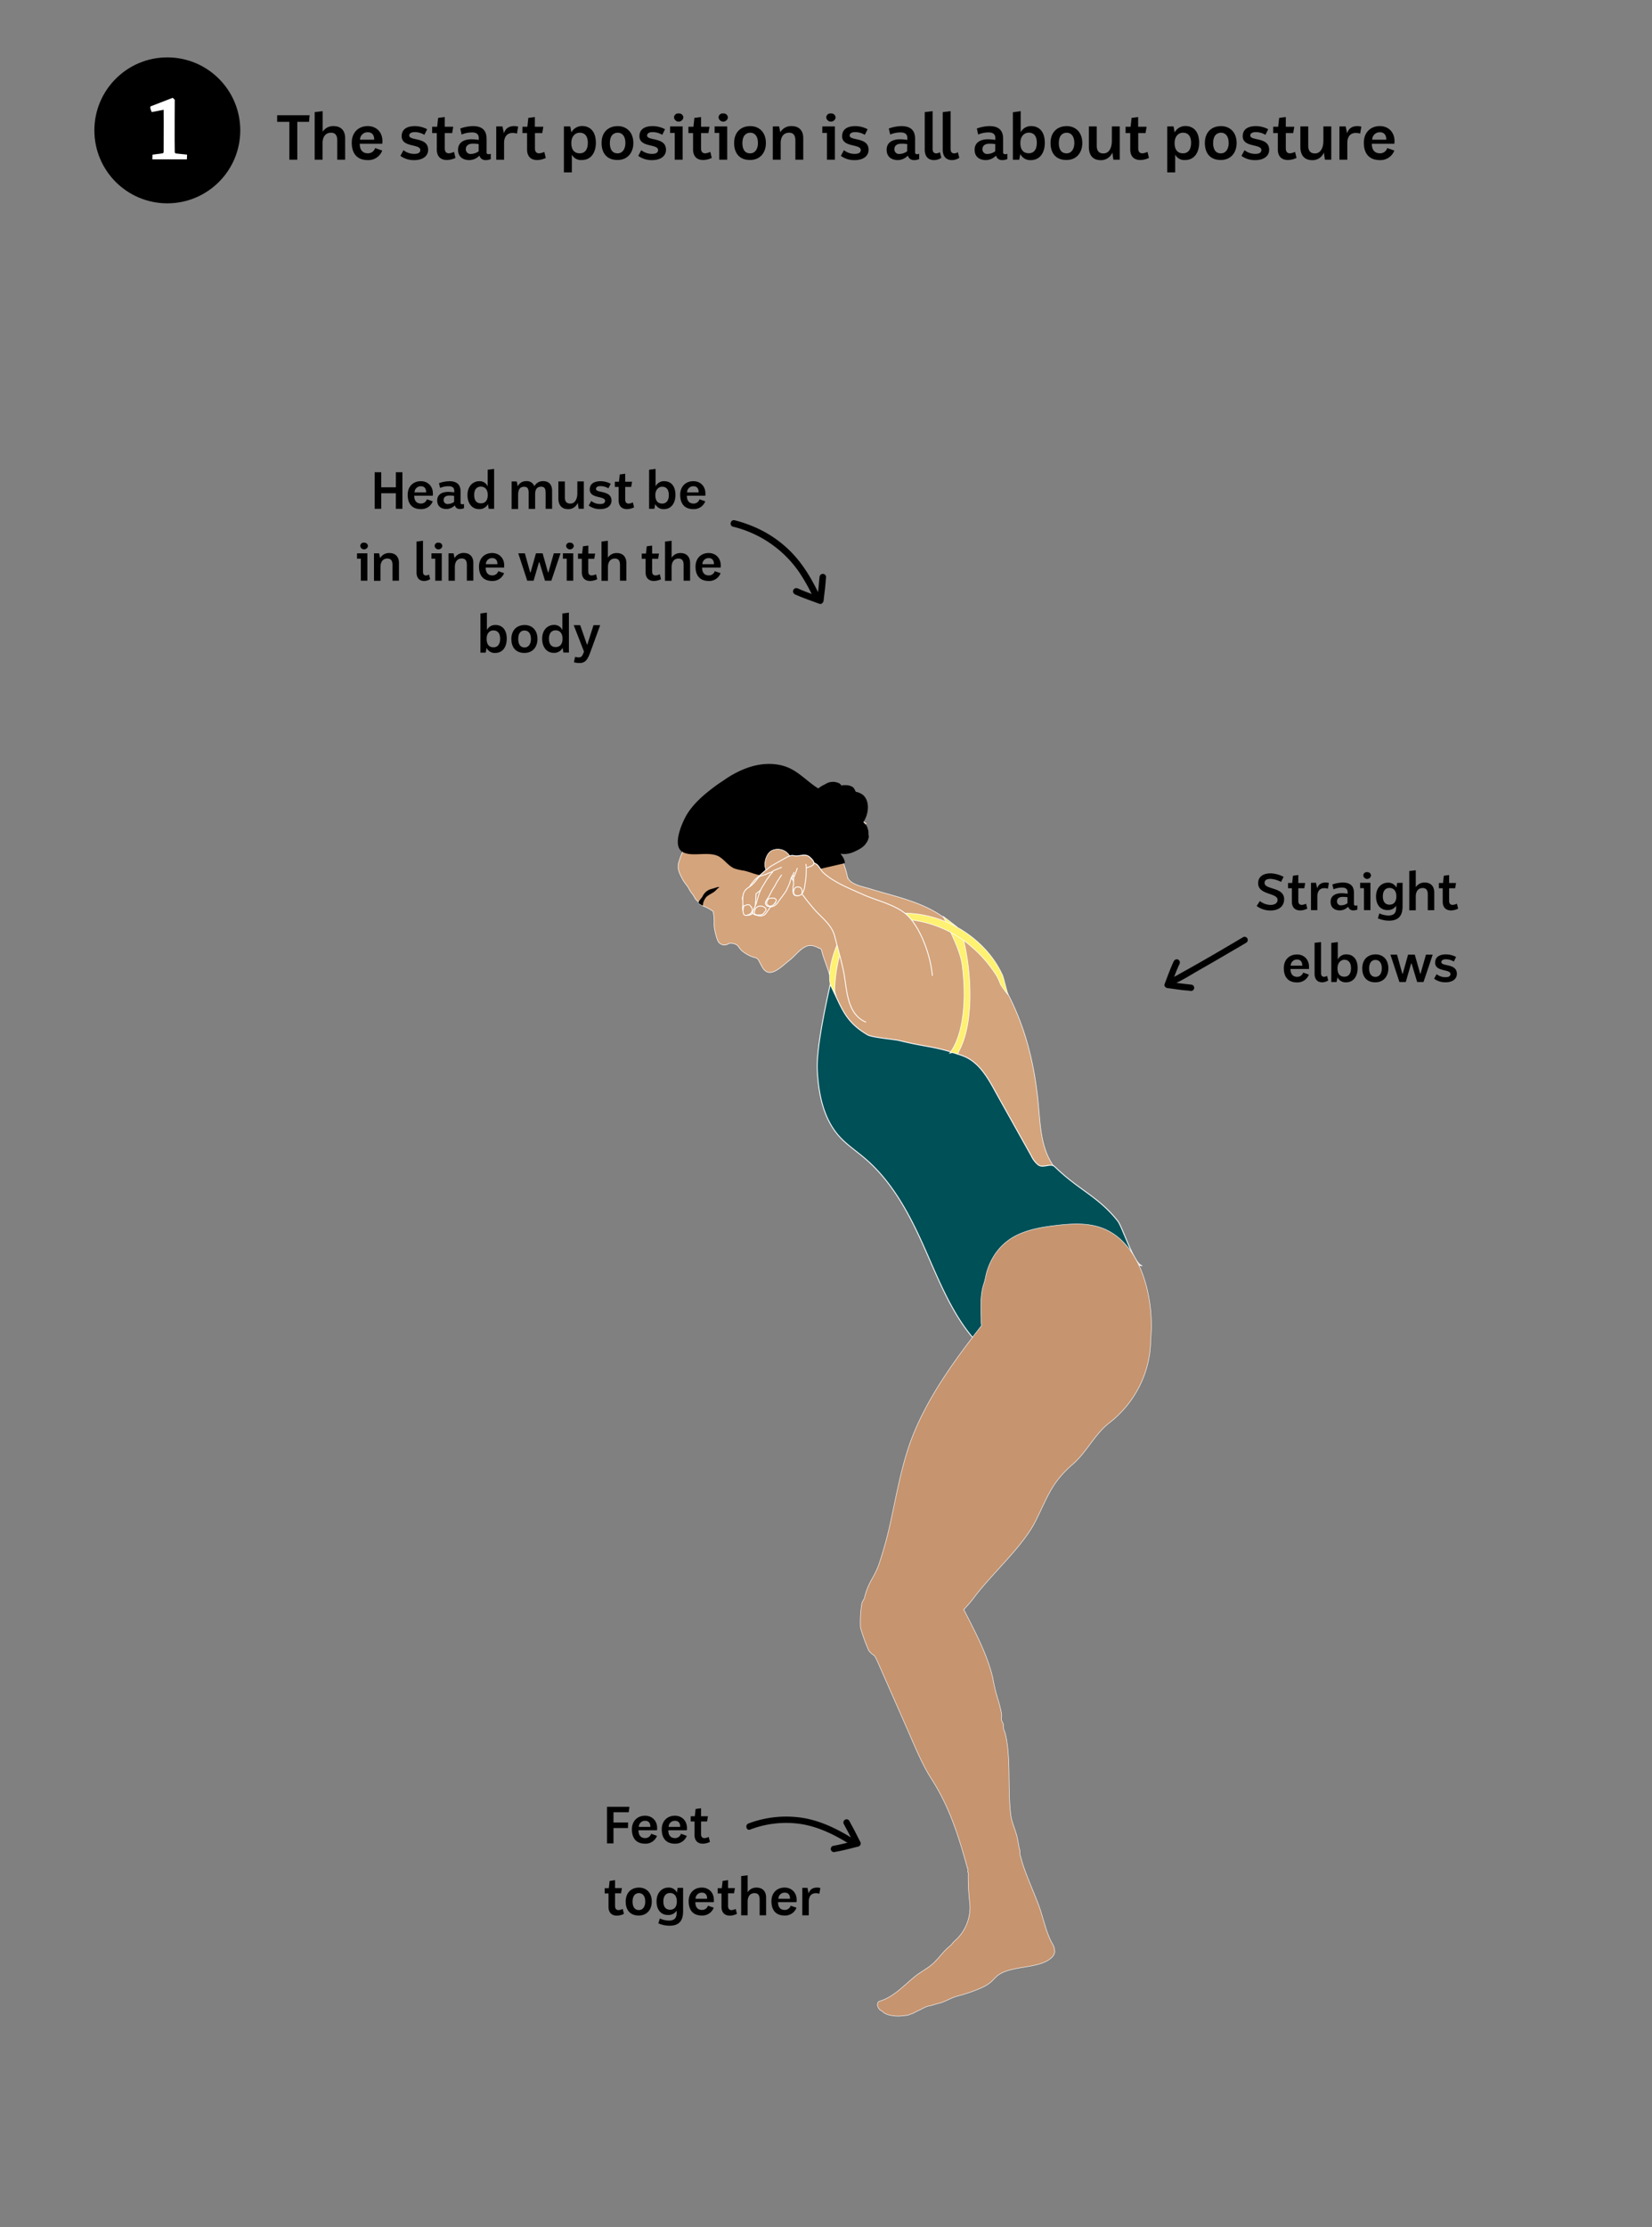 <svg id="Layer_1" data-name="Layer 1" xmlns="http://www.w3.org/2000/svg" viewBox="0 0 780 1051.14"><rect x="0" y="0" width="780" height="1051.14" fill="#808080" stroke="none"/><defs><style>.cls-1{fill:#fff171;stroke-width:0.3px;}.cls-1,.cls-2,.cls-3,.cls-4,.cls-5{stroke:#fff;stroke-miterlimit:10;}.cls-2,.cls-4{fill:#d4a47c;}.cls-2{stroke-width:0.27px;}.cls-3{fill:#005058;}.cls-3,.cls-4{stroke-width:0.42px;}.cls-5{fill:#c6946f;stroke-width:0.23px;}.cls-6{fill:#fff;}</style></defs><path class="cls-1" d="M460.73,449.05a32.46,32.46,0,0,1,1.3,5.63c1.29,10.42,1.38,21.21-.85,30.88a41.41,41.41,0,0,1-2.16,6.82,31.47,31.47,0,0,1-1.53,3.14c-.65,1.16-6,8.88-8.68,13.55a7.77,7.77,0,0,1,1.75,1.91c.12.12.21.25.33.37,2.31-3.61,9.39-12.74,9.18-13.71,4.11-7.37,5.54-17.06,5.75-26.45a115.11,115.11,0,0,0-1.06-17.7A11.39,11.39,0,0,1,460.73,449.05Z"/><path class="cls-2" d="M394.74,481.8c5.5,5.9,19.36,35.36,24.83,41.26,3.33,3.61,20.73-23,24.46-19.79s5.63,7.28,8.77,10.93c2.38,2.79,2.17,4.78,4.39,7.72,1.47,1.94,8.7.12,10.22,2,2,2.54,1.45,8.33,4.82,8,1.34-.13.23,2.93-1,3.55-9.6,5,4.91,4,5.14,4.52,1.42,3.2,2,4.8,4.87,6.79a23.09,23.09,0,0,0,16.38,3.78c-6.25-8.48-6.42-19.6-7.38-29.59-1.83-19-6.12-36.53-15.17-53.4A102.22,102.22,0,0,0,458.52,445a115.57,115.57,0,0,0-12.06-11.31c-6.85-5.3-15.09-8.2-23.31-10.6-4.19-1.23-8.41-2.34-12.57-3.64-1-.33-2.47-.66-3.95-1.1-2.84-.86-5.84-2.12-6.49-4.53a47.89,47.89,0,0,0-2.83-8.69c-.57-1.2-1-1.94-1.56-3.13s-1.93-3.41-1.31-4.68,2.17-.44,3.26-.23c.89.16,1.74-.11,2.65,0a7.09,7.09,0,0,0,1.95.24,6.16,6.16,0,0,0,4-2.21c1-1.47.43-3.39,1.18-4.91a5.72,5.72,0,0,1,1.45-1.6,2.61,2.61,0,0,1-1.27-1.06c-2.12-3.28-1.75-7.21-2.65-10.86a19.29,19.29,0,0,0-3.35.68,29.05,29.05,0,0,1-5.32.93c-1.62.14-3,.72-4.38-.07-1.07-.61-1.67-1.79-2.74-2.39a23.15,23.15,0,0,1-2.25-1.07,32.21,32.21,0,0,1-2.92-2.67c-2.15-2-4.54-3.8-6.79-5.69a24.17,24.17,0,0,0-8.13-4.69,19.56,19.56,0,0,0-9.52-.44,43.9,43.9,0,0,0-7.2,1.82,74.07,74.07,0,0,0-9.76,4.68c-3.53,2-6.76,5.54-9.14,8.78-1.76,2.41-3.81,4.44-5.33,7.07a25.31,25.31,0,0,0-2.68,8.66,27.73,27.73,0,0,1-2.59,7c-.52,1.16-.5,2.47-1,3.7a29.57,29.57,0,0,0-1.55,4.44c-.64,3,.66,5.2,2,7.71.87,1.67,2.22,2.91,3.07,4.61a13.36,13.36,0,0,0,1.53,2.28c.63.82,1,1.73,1.61,2.54.31.39.72.59,1.05,1s.28.83.69,1.17a20.33,20.33,0,0,0,2.86,1.36,26.62,26.62,0,0,1,3.21,1.83,2.26,2.26,0,0,0,.33.22c0,.06,0,.21.06.54a11.86,11.86,0,0,1,.35,2.8c.22,2.4-.19,2.63.33,5.35a26.6,26.6,0,0,0,1.39,5,3.42,3.42,0,0,0,5,1.67,1.82,1.82,0,0,1,1.23-.29,4.68,4.68,0,0,1,3.27,1.16,21.71,21.71,0,0,0,1.89,2.36,18.46,18.46,0,0,0,4.8,2.82c1.42.56,2.36.33,3.11,1.64.54.94,1,1.93,1.55,2.9.94,1.82,2.34,3.22,4.54,2.82,2.94-.54,6.15-3.86,8.44-5.6s4.2-4.36,6.76-6c2.94-1.81,4.66-1,7.57.29a1.65,1.65,0,0,1,.75.51,1.68,1.68,0,0,1,.22.59c.89,3.84,2.62,7.38,3.62,11.19.23.89,2.61,7.34,3.86,12.9Z"/><path d="M337.69,419.06c.34-.13.69-.21,1-.31s.63-.15.82,0,.09,0,0,.13-.2.11-.26.15a1.33,1.33,0,0,0-.26.21c-.33.29-.62.62-.94.92s-.35.37-.55.53c-1.24,1-2.85,1.58-4,2.68a7.1,7.1,0,0,0-1.67,4.08c-.47-.2-2-.83-2-1.39,0-.82,1.58-2.3,1.93-3.06a6.49,6.49,0,0,1,3.26-3.13C335.94,419.51,336.85,419.37,337.69,419.06Z"/><path d="M401.25,373.69c-2.48.23-5.11.92-7.59.85-7.89-.23-13.17-8.06-20.21-11.64-5.79-2.95-12.77-2.89-19-1s-11.78,5.46-17,9.34c-4.82,3.6-9.5,7.57-12.78,12.61-2.21,3.4-7.14,14.24-3.08,17.76s13.18-.32,18.16,2.84c2.52,1.6,4.28,4.35,7.05,5.48a24.88,24.88,0,0,0,4.39,1c2.66.55,5.17,1.79,7.86,2.16s5.86-.41,7.1-2.84a11.23,11.23,0,0,1-3.07-4.88c-.44-1.9.81-2.1,2.59-2.89,2.44-1.09,4.58-1,5.87,1.37s2.13,5.16,4.37,6.61c2.43,1.57,5.61,1,8.43.33l14.52-3.37c.24-3-3.67-5.15-3.26-8.1.31-2.23,2.82-3.29,4.81-4.34a18.41,18.41,0,0,0,8.42-9.22c1.52-3.69,1.44-8.64-1.85-10.91A8.35,8.35,0,0,0,401.25,373.69Z"/><path d="M321.74,402.49l.35-.86-.2-.08A3,3,0,0,0,321.74,402.49Z"/><path class="cls-2" d="M364.57,412.87c-5.18-1-3.81-9.32-.35-11.3a6.55,6.55,0,0,1,8.55,2.27c1.72,2.92.9,6.78,2.43,9.8.81,1.59,2.27,3,2.35,4.75s-2.83,3.2-3.39,1.51"/><path d="M392.25,382.71a7.19,7.19,0,0,0,.16-3.39,11.91,11.91,0,0,1,.44-3.95,6.17,6.17,0,0,1,2.42-3.78,6.73,6.73,0,0,1,3.88-1,6.44,6.44,0,0,1,3.5.9c1,.85,1.58,2.88,2.2,4a6.63,6.63,0,0,1,.31,4.55,6,6,0,0,1-2.32,4.05,19.66,19.66,0,0,1-10.28,2.52c-1.74,0-3.54-1.56-4.62-2.86s-2.48-3.76-2.54-5.5c-.13-3.33,3.52-5.29,6.26-6,1.65-.43,3.34-.7,4.8.42a9.68,9.68,0,0,1,2.6,3.55,17.94,17.94,0,0,1,2,4.59,6.51,6.51,0,0,1,.39,2.6,20,20,0,0,0-.39,2.93,8.26,8.26,0,0,1-.76,3.23,3.24,3.24,0,0,1-1.8,1.78,10.69,10.69,0,0,1-2.85,1c-.63.13-1.28,0-1.92.11-1.09.15-1.12.11-1.76-.95"/><path d="M391.36,382.24c-1.14-.87-1.26-2.16-1.31-3.48a5.85,5.85,0,0,0-.11-1.37,1.88,1.88,0,0,1,.48-1.87c1.16-1.42,3.29-1.91,4.94-2.39a6.21,6.21,0,0,1,2.16-.4c.68,0,1.32.34,2,.37a4.35,4.35,0,0,1,1.14,0c.41.12.73.42,1.16.52a2.28,2.28,0,0,1,1.1.36,9.18,9.18,0,0,1,.93.83,4.9,4.9,0,0,1,1.43,1.74,13.6,13.6,0,0,1,.62,2.27,5.35,5.35,0,0,1,0,1.06c0,.44.17.85.18,1.28a6.22,6.22,0,0,1-1.34,3.23c-1.18,1.89-3.54,3-5.5,3.92a11.53,11.53,0,0,1-4.9,1.11c-1,0-1.86-.18-2.8-.3a9.66,9.66,0,0,1-2.56-.48,8.59,8.59,0,0,1-2.45-1.5,20.45,20.45,0,0,1-2.27-2.09,6.14,6.14,0,0,1-1.16-2.76,7.8,7.8,0,0,0-.13-1.6,5.29,5.29,0,0,1-.41-1.62,6.56,6.56,0,0,1,1.94-5.3,20.85,20.85,0,0,1,3.37-2.71c.8-.46,1.63-.86,2.44-1.31a6,6,0,0,1,2.85-.7,4.33,4.33,0,0,1,1.72.2,5.1,5.1,0,0,1,1.57.59c1.24,1,1.52,2.59,2.51,3.75a5.48,5.48,0,0,1,.61.66c.25.41.45.86.68,1.28a10.2,10.2,0,0,1,1,2.12,6.8,6.8,0,0,1,.28,2.62,3.6,3.6,0,0,1-1.46,2.59,9.9,9.9,0,0,1-3,2.17,12.9,12.9,0,0,1-4.83.9,10,10,0,0,1-4.9-.9,10.78,10.78,0,0,1-2.26-1.3,11,11,0,0,1-1.41-1.88c-.94-1.38-.79-3.23-.79-4.8a3.6,3.6,0,0,1,0-1.35c.13-.22.59-.35.8-.46"/><path d="M395.51,395.92c-1.14-.88-1.27-2.16-1.31-3.48a5.86,5.86,0,0,0-.12-1.37,1.86,1.86,0,0,1,.49-1.87c1.16-1.42,3.29-1.92,4.94-2.4a6.1,6.1,0,0,1,2.15-.39c.68,0,1.33.33,2,.37a4.27,4.27,0,0,1,1.13,0c.42.12.74.41,1.17.52a2.31,2.31,0,0,1,1.1.36,10.41,10.41,0,0,1,.93.83,5.12,5.12,0,0,1,1.43,1.74,14.83,14.83,0,0,1,.62,2.26,7.61,7.61,0,0,1,0,1.07c0,.44.16.85.17,1.28a6.14,6.14,0,0,1-1.34,3.23c-1.17,1.89-3.54,3-5.49,3.92a11.57,11.57,0,0,1-4.9,1.11,26.06,26.06,0,0,1-2.8-.31,10.06,10.06,0,0,1-2.56-.47,8.46,8.46,0,0,1-2.45-1.5,18.11,18.11,0,0,1-2.27-2.1,6.18,6.18,0,0,1-1.17-2.76,8.69,8.69,0,0,0-.12-1.6,5.46,5.46,0,0,1-.42-1.61,6.64,6.64,0,0,1,2-5.31,21.26,21.26,0,0,1,3.36-2.7c.8-.46,1.64-.86,2.45-1.31a6,6,0,0,1,2.85-.7,4.35,4.35,0,0,1,1.72.2,5,5,0,0,1,1.56.59c1.25,1,1.53,2.59,2.51,3.75.21.25.44.36.62.66s.45.86.67,1.28a9.93,9.93,0,0,1,1,2.11,6.68,6.68,0,0,1,.27,2.63,3.59,3.59,0,0,1-1.45,2.59,9.94,9.94,0,0,1-3,2.17,12.85,12.85,0,0,1-4.82.9,9.91,9.91,0,0,1-4.9-.9,10.72,10.72,0,0,1-2.26-1.3,11.39,11.39,0,0,1-1.41-1.88c-.95-1.38-.79-3.23-.8-4.81,0-.3-.14-1.06,0-1.34s.59-.35.8-.46"/><path class="cls-3" d="M392,464.63c-1.07,5.09-6.64,29.06-6.12,40.28s2.84,23,10.33,31.39c3.52,3.94,8,6.89,12,10.31,12.62,10.67,20.77,25.64,27.53,40.71,8.48,18.9,15.93,39.5,32.11,52.42-.25-7.91-2.22-15.73-2.15-23.65.12-12.14,5.74-24.68,16.22-30.8,9-5.25,20.34-5.19,30.27-2.07a71.92,71.92,0,0,1,14.53,6.63c3.62,2.1,8.73,7.1,12.57,7.59-3.8-.48-9.24-18.23-11.57-21.17-9.2-11.58-18.32-14.51-29.65-25.54-2.07-2-5.35.82-7.82-.88a12,12,0,0,1-3.3-4.24l-15.58-27.86c-4.16-7.45-8.4-16.44-17.06-19.5-12.78-4.53-16.49-3.83-29.64-7.1-2.33-.57-12.94-1.47-15-2.68C398.89,482.15,397.54,475.87,392,464.63Z"/><path class="cls-1" d="M453.3,439.72l-1.56-2.29c-2.08-1.63-4.17-3.27-6.32-4.82,3.17,7.2,8,15.85,8.93,23.17,1.23,9.91,1.32,20.17-.8,29.36a39,39,0,0,1-2.06,6.49,27.36,27.36,0,0,1-1.45,3c-.18.33-.78,1.23-1.58,2.45a4.33,4.33,0,0,1,3.65.54,2.36,2.36,0,0,0,.39-1c3.91-7,5.26-16.23,5.46-25.16a112.28,112.28,0,0,0-3.59-30.16C454.35,441.26,453.88,440.57,453.3,439.72Z"/><path class="cls-1" d="M470.67,460.76a40,40,0,0,1,1.8,4,47,47,0,0,0,3.41,4.63c-.79-2.85-1.57-5.95-2.07-7.69a11.18,11.18,0,0,0-.4-1.27c-5.54-12.44-17.22-22.19-30-26.57-10.66-3.66-21.42-3.66-32.9-.81-4.8,1.19-10.51,2.86-12.69,7.17-6.13,12.12-6.75,20.43-5.77,24.43L394.1,469c-.12-5.64,1.3-25.74,10.22-30.15,5.73-2.83,15.21-5.2,21.5-5a53.17,53.17,0,0,1,32.89,13A60.58,60.58,0,0,1,470.67,460.76Z"/><path class="cls-4" d="M408.9,482.47c-9.26-3.86-9-15.87-10.53-23.56-1.15-5.75-2.81-11.24-4.24-16.91s-6.09-8.69-9.66-12.82a95.83,95.83,0,0,1-10.84-15c-1-1.78,3.89,6.22,4.55,4.43.87-2.33-2.62-6.6-1.65-8.89.8-1.92,6.06-4.08,9-1.79l.06,0c1.33,1.05,1.92,2.79,3.19,4a31.5,31.5,0,0,0,5,3.67c4.35,2.65,9.1,4.53,13.73,6.62,6.79,3.07,16.64,5,21.82,10.73,5.48,6,10,17.64,10.9,27.63"/><path class="cls-4" d="M361.21,411c.3-.27.68-.45,1-.7s.63-.63,1-.9a16.22,16.22,0,0,1,1.44-.94l2.14-1.21,4.29-2.41c1.1-.62,2.46-1.28,3.63-1,2.78.67,5.32-1.36,7.69.77,5.64,5.05-2.82,4.05-5.45,7a20.25,20.25,0,0,1-2.38,1.94,27.21,27.21,0,0,0-3.23,3.52,38.39,38.39,0,0,1-10.17,7.84,7.74,7.74,0,0,1-3.92,1.29c-1.23,0,.19-4.62-1-4.82-.62-.1-3.67,3.88-4.29,3.79s-1.24-.35-1.41-.8.12-.93.41-1.38q1.38-2.17,2.84-4.34a25.83,25.83,0,0,1,2.75-3.55Z"/><path class="cls-4" d="M364.84,411.38c-1.24.38-3.07,1.28-4.31,1.66a13.65,13.65,0,0,0-1.71.55,2.36,2.36,0,0,0-.69.55c-.51.55-.89,1.18-1.38,1.75a16.35,16.35,0,0,1-2.08,2.08l-.72.59c-.18.13-.41.22-.6.35a6.87,6.87,0,0,0-1.09.9,4.66,4.66,0,0,0-1.33,2.32c-.08.5-.2,1-.23,1.49s0,.87,0,1.31,0,.71,0,1.07,0,.47,0,.7a2.5,2.5,0,0,1,0,1,3.63,3.63,0,0,0,0,1.64,6.88,6.88,0,0,0,.77,2.2c.17.31.77.38,1.15.44a4.24,4.24,0,0,0,1.18-.07,2.3,2.3,0,0,0,1-.4,8.38,8.38,0,0,0,.9-1,2.65,2.65,0,0,0,.69-1,2.67,2.67,0,0,1,.08-.48c.07-.16.57-7,.45-7.14l5.14-4Z"/><path class="cls-4" d="M369.12,409.26c-.07.2-3.92,1.63-4.06,1.8s-.31.53-.49.78-.59.64-.85,1-.6.86-.91,1.28-.72.92-1,1.4-.61,1-.92,1.5c-.62,1-1.24,2-1.75,3.08-.24.49-.42,1-.61,1.52-.12.32-.27.64-.38,1-.16.53-.26,1.07-.46,1.6s-.35,1.24-.53,1.87-.47,1.16-.68,1.73c-.29.79-.65,1.55-1,2.32a1.3,1.3,0,0,0,0,.85,2.53,2.53,0,0,0,.18.37,1.2,1.2,0,0,0,.53.31,11.61,11.61,0,0,0,2.32.6,2.77,2.77,0,0,0,1.11,0,3.11,3.11,0,0,0,2-1.1c.16-.3.42-.57.6-.86a10.22,10.22,0,0,1,.77-1.09c.11-.14.16-.29.29-.43s.24-.36.38-.54l.28-.38"/><path class="cls-4" d="M375,411.58c-.29.9-.95,1.69-1.32,2.58s-.61,2-1,3.06a20,20,0,0,1-1.08,2.3c.12.24-.7,1.37-.85,1.62-.28.49-.69.9-1,1.37l-.55.78c-.11.14-.24.27-.35.41s-.27.44-.44.65c-.32.4-.61.78-.89,1.2a3,3,0,0,1-.56.8c-.21.17-.31.37-.5.54a7.07,7.07,0,0,1-.88.64,3.5,3.5,0,0,1-1.58.5,2.78,2.78,0,0,1-.71-.12,8.81,8.81,0,0,1-.92-.17,1.3,1.3,0,0,1-.74-.73,1.51,1.51,0,0,1-.16-1.22,5.61,5.61,0,0,1,.69-1.27c.53-.77,1-1.58,1.42-2.39s.84-1.68,1.33-2.5c.23-.39.49-.76.74-1.14s.53-1,.8-1.49.61-1.12,1-1.65c.24-.35.49-.69.7-1.05s.41-.65.64-1c0-.06.07-.1.12-.15A.3.3,0,0,0,369,413a.27.27,0,0,1,0-.15"/><path class="cls-4" d="M376.53,409.7a4.9,4.9,0,0,0-.5,1.35,9.18,9.18,0,0,1-.47,1.19,6.09,6.09,0,0,1-.37.88,5.1,5.1,0,0,0-.5,2c0,.32,0,.63,0,.94a5.49,5.49,0,0,0,0,.81,5.17,5.17,0,0,1,0,.68,3.75,3.75,0,0,1-.15.55,6.17,6.17,0,0,0-.07.74,6.1,6.1,0,0,1,0,.74c-.05.32.07.62,0,.94a1.77,1.77,0,0,0,.1,1.09c.14.26.25.7.54.87a3.79,3.79,0,0,0,.75.21,1.82,1.82,0,0,0,.95,0,2.92,2.92,0,0,0,1-.29l.23-.1a1.28,1.28,0,0,0,.28-.29c.13-.13.26-.24.38-.37a3.41,3.41,0,0,0,.66-1.06c.07-.21.15-.4.21-.61s.19-.44.23-.66c.2-1.33.42-2.67.6-4,.13-1,.59-6.65,0-7.55"/><path class="cls-4" d="M351.62,427.42c.43-.1.8-.31,1.24-.39a2.1,2.1,0,0,1,.75,0,1,1,0,0,1,.65.5c.2.34.54.64.72,1a3.37,3.37,0,0,1,.2.49,2.26,2.26,0,0,1,0,.58,2.18,2.18,0,0,1-.15.54,1.55,1.55,0,0,1-.25.58,3.08,3.08,0,0,1-.51.58,2.64,2.64,0,0,1-.67.34c-.21.09-.42.22-.64.29s-.45.07-.65.11a1.39,1.39,0,0,1-.87-.23.67.67,0,0,1-.35-.51,3.67,3.67,0,0,1-.26-1.16,4.68,4.68,0,0,1,.05-1.06c.06-.26.13-.52.17-.77l.09-.66a.2.2,0,0,1,.1-.14.31.31,0,0,1,.13,0Z"/><path class="cls-4" d="M357,428.47a2.67,2.67,0,0,1,.92-.6,3.2,3.2,0,0,1,3.51.81,1.17,1.17,0,0,1,.24.47c.11.56-.6,1.23-.92,1.71a2.86,2.86,0,0,1-.45.48,1.71,1.71,0,0,1-.93.43,9.08,9.08,0,0,1-1,.07,2.77,2.77,0,0,1-1.93-.38c-.41-.38-.28-.85-.19-1.3A3.16,3.16,0,0,1,357,428.47Z"/><path class="cls-4" d="M361.93,426.09c.12-.33.25-.67.38-1a2.2,2.2,0,0,1,.17-.39,1.35,1.35,0,0,1,.26-.28,1.78,1.78,0,0,1,.88-.43l.48-.09c.12,0,.23,0,.34,0a1.68,1.68,0,0,1,.39,0l.3,0a2,2,0,0,1,.95.33,1.5,1.5,0,0,1,.35.31.56.56,0,0,1,.05.48,2.07,2.07,0,0,1-.16.5c0,.08-.07.15-.1.23a2.31,2.31,0,0,1-.19.28l-.22.3c-.08.11-.19.21-.26.32a2.56,2.56,0,0,1-.52.52,2.25,2.25,0,0,1-.5.29,4.62,4.62,0,0,1-.79.21,1.21,1.21,0,0,1-.54,0,1.43,1.43,0,0,1-.42-.29,2.72,2.72,0,0,1-.48-.39l-.17-.21c0-.05-.06-.13-.12-.18Z"/><path class="cls-4" d="M374.94,421.88a2,2,0,0,1-.23-.5c0-.12,0-.23,0-.34s.06-.42.08-.64a3.38,3.38,0,0,1,.22-.75,1.83,1.83,0,0,1,.43-.62,2,2,0,0,1,1.22-.41,2.4,2.4,0,0,1,.6.07,1.58,1.58,0,0,1,.59.19,2.49,2.49,0,0,1,.24.17c.05.06.06.12.11.18a2.43,2.43,0,0,1,.31.54,2,2,0,0,1,.19.8,3.44,3.44,0,0,1-.06,1,1.81,1.81,0,0,1-.14.45.83.83,0,0,1-.42.38,3.91,3.91,0,0,1-1.33.36,2.3,2.3,0,0,1-1.38-.31,2.61,2.61,0,0,0-.27-.19.47.47,0,0,1-.12-.19.71.71,0,0,0-.13-.22.76.76,0,0,1-.11-.14"/><path class="cls-5" d="M520.83,579.81c-7-2.76-14.73-2.31-22.16-1.43-6.29.74-12.66,1.79-18.37,4.53-7.71,3.7-12.72,10.57-14.75,18.82a33.3,33.3,0,0,1-1.1,4.4c-1.64,4.91-1.33,10.84-1.2,16.08l0,1.3c0,.71.08,1.46.14,2.24-11.87,15.21-23.42,31-31.13,48.77-5.65,13-8.12,26.78-11.06,40.47a194.42,194.42,0,0,1-6.11,23.06c-2.2,6.32-4.61,8-6.51,14.5-.18.64-.34,1.26-.46,1.85q-.64,1.05-1.17,2.13a54.86,54.86,0,0,0-.69,11.72,93,93,0,0,0,3.9,10.77,9.62,9.62,0,0,0,2.76,2.49,26.77,26.77,0,0,1,1.69,3.39Q421.71,801,428.75,817c3.37,7.68,6.6,15.72,11.14,22.8,8.57,13.35,12.83,27.22,16.93,42.1.52-.14-.15,2,.36,1.91a102.58,102.58,0,0,0,.57,13.41,21,21,0,0,1-7.32,19.19c-.28.25-1.46,1.78-1.76,2-3.15,2.32-5.42,6-8.44,8.64-2.6,2.23-5.6,3.7-8.25,5.84-5.21,4.22-9.94,9.57-16.43,11.59a1.7,1.7,0,0,0-1,.61,2.54,2.54,0,0,0,.1,2.41,3.61,3.61,0,0,0,1.17,1.4c.24.17.54.27.78.44s.29.34.46.47a8.7,8.7,0,0,0,3.87,1.48,15.55,15.55,0,0,0,5.69.09,18.2,18.2,0,0,0,2.07-.23c.46-.14.82-.38,1.29-.5,1.47-.37,2.76-1.34,4.16-1.9.67-.27,1.27-.66,1.94-1a13.27,13.27,0,0,1,1.86-.78c.56-.15,1.14-.22,1.7-.37,1.1-.28,2.14-.69,3.26-.94,3.12-.67,5.9-2.62,9-3.47a73.13,73.13,0,0,0,11.3-3.87,18.88,18.88,0,0,0,4.68-2.82c1.07-.94,2-2.09,3.09-3,5.69-4.41,16.29-3.39,22.88-6.7,1.92-1,4-2.44,4.15-4.66a7.91,7.91,0,0,0-1.36-4.14c-2.85-5.36-3.95-11.45-6-17.15-2.33-6.57-7.28-17-8.76-23.75-.45,0-.09-3.21-.52-3.22-.36-1.77-.62-3.58-1.1-5.78-.58-2.66-2.47-6.9-2.89-9.72-1.77-12.05.21-28.07-2.87-39.7a19.15,19.15,0,0,1-.74-2c-.09-.63.15-1,0-1.72-.24-1-1-1.73-.95-2.8a9.22,9.22,0,0,0,.08-2.29,66.34,66.34,0,0,0-2.12-8.12,82,82,0,0,1-2-8.68c-2.52-11-8.21-21.52-13.27-31.52-.15-.29-.31-.55-.46-.83a73.31,73.31,0,0,0,4.84-5.65c8-10.86,23.08-24.08,29.1-36.18s7.59-18.14,17.64-26.87c6.53-5.68,10.31-14.19,17.17-19.44a50.53,50.53,0,0,0,18.35-28.85,48.3,48.3,0,0,0,1.15-10.7q.13-1.19.21-2.37C544.58,612.36,538.81,586.93,520.83,579.81Z"/><path d="M180,222.9V230h6.9V222.9H190v17.26h-3.11v-7.34H180v7.34H176.9V222.9Z"/><path d="M204.32,236.61a5.76,5.76,0,0,1-5.57,3.7c-4.34,0-6.26-2.71-6.26-6.76s2.71-6.53,6.43-6.43c3,.07,5.75,2.34,5.45,6.46l-.05.39h-8.73c0,2.2.94,3.7,3.18,3.7a2.87,2.87,0,0,0,2.79-2Zm-3.13-4.21c.05-2-1-2.94-2.54-2.89a2.88,2.88,0,0,0-2.91,2.89Z"/><path d="M207.26,228.06a15.36,15.36,0,0,1,4.88-.94c3.9,0,5.33,1.92,5.33,4.93v5.23a.65.65,0,0,0,.61.74,2.48,2.48,0,0,0,1-.15v2a5.09,5.09,0,0,1-2,.39,2.33,2.33,0,0,1-2.34-1.75,5.67,5.67,0,0,1-3.9,1.75c-2.52,0-4.39-1.28-4.41-4s2-4.09,5.25-4.09a22,22,0,0,1,2.79.24v-.76c0-1.41-.89-2.17-2.67-2.15a10.39,10.39,0,0,0-4,.79Zm7.15,6a13,13,0,0,0-2.51-.15c-1.48.07-2.42.76-2.45,2.07a1.82,1.82,0,0,0,2.1,1.9,5.06,5.06,0,0,0,2.86-1Z"/><path d="M233.3,221.32v18.84h-2.56l-.35-2.22a4.5,4.5,0,0,1-4.12,2.37c-3.47.05-5.54-2.83-5.54-6.63,0-4.64,3-6.56,5.52-6.56a4.09,4.09,0,0,1,4,2.44v-7.84Zm-9.42,12.33c0,2.2.87,3.92,3.16,3.92s3.25-1.72,3.25-3.89c0-2.94-1.57-4-3.28-4S223.88,230.82,223.88,233.65Z"/><path d="M244,227.24l.45,2.3a4.33,4.33,0,0,1,4-2.45,3.77,3.77,0,0,1,3.85,2.4,4.55,4.55,0,0,1,4.17-2.4c3,0,4.21,2,4.21,4.64v8.43h-3.06v-7.44c0-2-.46-3-2.14-3-2.22,0-2.81,1.68-2.81,3.58v6.9h-3.06v-7.44c0-2-.47-3-2.14-3-2.37,0-2.84,1.9-2.84,4v6.51h-3.06V227.24Z"/><path d="M266.7,227.24v7.45c0,2,.79,3,2.59,3,2.34,0,3.3-2.41,3.3-4.86v-5.62h3.06v12.92h-2.44l-.44-2.81a4.72,4.72,0,0,1-4.47,3c-3.15,0-4.66-1.95-4.66-5.2v-7.87Z"/><path d="M279.16,236.46a6.68,6.68,0,0,0,4.19,1.43c1.48,0,2.34-.44,2.34-1.5,0-2.51-7.47-.84-7.23-5.57.1-2.32,1.8-3.7,5.23-3.7a10.49,10.49,0,0,1,4.66,1.21l-1.08,2.17a7.25,7.25,0,0,0-3.7-1.06c-1.21,0-2.22.39-2.17,1.4.15,2,7.32.47,7.32,5.45,0,2.66-2.39,4.05-5.45,4a8.78,8.78,0,0,1-5.3-1.68Z"/><path d="M295.19,223.59v3.78h3.25l-.42,2.46h-2.83v5.92c0,1.41.64,1.95,1.67,1.95a5.72,5.72,0,0,0,1.95-.57l.57,2.34a7.94,7.94,0,0,1-3.28.84c-3,0-4-2-4-4.14v-6.34h-1.8v-2.46h1.95l.37-3.43Z"/><path d="M309.54,221.32v8.22a4.42,4.42,0,0,1,4.32-2.42c2.44.07,5.05,1.73,5.05,6.48,0,3.9-2,6.71-5.45,6.71a4.28,4.28,0,0,1-4.07-2.37l-.42,2.22h-2.49V221.72Zm-.12,12.36c0,2.22.81,4,3.25,4,2,0,3.11-1.5,3.11-4,0-3-1.5-3.95-3.13-3.95S309.42,231.09,309.42,233.68Z"/><path d="M333,236.61a5.78,5.78,0,0,1-5.58,3.7c-4.34,0-6.26-2.71-6.26-6.76s2.71-6.53,6.43-6.43c3,.07,5.75,2.34,5.45,6.46l0,.39h-8.73c0,2.2.93,3.7,3.18,3.7a2.87,2.87,0,0,0,2.78-2Zm-3.14-4.21c.05-2-1-2.94-2.54-2.89a2.89,2.89,0,0,0-2.91,2.89Z"/><path d="M173.46,261.16v12.92h-3.09V263.7h-1.8v-2.54Zm-1.56-5a1.65,1.65,0,0,1,1.83,1.55,1.83,1.83,0,0,1-3.63,0A1.59,1.59,0,0,1,171.9,256.13Z"/><path d="M179,261.16l.47,2.29a4.78,4.78,0,0,1,4.41-2.42c3,0,4.49,2,4.49,4.61v8.44h-3.06v-7.45c0-2-.74-3-2.41-3-2.35,0-3.26,1.9-3.26,4v6.51h-3.06V261.16Z"/><path d="M199.72,255.24v14.62c0,1.38.62,1.75,1.53,1.75a2.42,2.42,0,0,0,1.29-.47l.56,2.2a5.32,5.32,0,0,1-2.78.88c-2.57,0-3.65-1.72-3.65-4.06V255.61Z"/><path d="M208.58,261.16v12.92H205.5V263.7h-1.8v-2.54Zm-1.56-5a1.65,1.65,0,0,1,1.83,1.55,1.83,1.83,0,0,1-3.63,0A1.59,1.59,0,0,1,207,256.13Z"/><path d="M214.15,261.16l.47,2.29A4.78,4.78,0,0,1,219,261c3,0,4.49,2,4.49,4.61v8.44h-3.06v-7.45c0-2-.74-3-2.41-3-2.34,0-3.26,1.9-3.26,4v6.51h-3V261.16Z"/><path d="M238,270.53a5.77,5.77,0,0,1-5.58,3.69c-4.34,0-6.26-2.71-6.26-6.75s2.71-6.54,6.44-6.44c3,.08,5.74,2.35,5.44,6.46l0,.4h-8.73c0,2.19.93,3.7,3.18,3.7a2.87,2.87,0,0,0,2.78-2Zm-3.14-4.22c0-2-1-2.93-2.54-2.89a2.89,2.89,0,0,0-2.91,2.89Z"/><path d="M247.82,261.16l2.51,9h.2l2.52-9h3.15l2.54,9h.18l2.56-9h3.18l-4.34,12.92h-3l-2.64-8.73h-.2l-2.54,8.73h-3l-4.24-12.92Z"/><path d="M270.66,261.16v12.92h-3.08V263.7h-1.8v-2.54Zm-1.56-5a1.65,1.65,0,0,1,1.83,1.55,1.83,1.83,0,0,1-3.63,0A1.59,1.59,0,0,1,269.1,256.13Z"/><path d="M277.79,257.51v3.77H281l-.42,2.46h-2.83v5.92c0,1.41.64,1.95,1.67,1.95a5.5,5.5,0,0,0,2-.57l.57,2.35a8.15,8.15,0,0,1-3.28.83c-3,0-4-2-4-4.14v-6.34h-1.8v-2.46h1.95l.37-3.43Z"/><path d="M287,255.24v8a4.84,4.84,0,0,1,4.25-2.2c3,0,4.48,2,4.48,4.61v8.44h-3v-7.45c0-2-.74-3-2.42-3-2.34,0-3.26,1.9-3.26,4v6.51h-3.05V255.61Z"/><path d="M307.9,257.51v3.77h3.25l-.41,2.46H307.9v5.92c0,1.41.64,1.95,1.68,1.95a5.36,5.36,0,0,0,1.94-.57l.57,2.35a8.15,8.15,0,0,1-3.28.83c-3,0-4-2-4-4.14v-6.34H303v-2.46H305l.37-3.43Z"/><path d="M317.1,255.24v8a4.83,4.83,0,0,1,4.24-2.2c3,0,4.49,2,4.49,4.61v8.44h-3.06v-7.45c0-2-.74-3-2.42-3-2.34,0-3.25,1.9-3.25,4v6.51H314V255.61Z"/><path d="M340.23,270.53a5.75,5.75,0,0,1-5.57,3.69c-4.34,0-6.26-2.71-6.26-6.75s2.71-6.54,6.43-6.44c3,.08,5.75,2.35,5.45,6.46l0,.4H331.5c0,2.19.94,3.7,3.18,3.7a2.87,2.87,0,0,0,2.79-2Zm-3.13-4.22c0-2-1-2.93-2.54-2.89a2.88,2.88,0,0,0-2.91,2.89Z"/><path d="M229.89,289.15v8.21A4.39,4.39,0,0,1,234.2,295c2.44.07,5.06,1.72,5.06,6.48,0,3.9-1.95,6.71-5.45,6.71a4.27,4.27,0,0,1-4.07-2.37l-.42,2.22h-2.49V289.55Zm-.13,12.36c0,2.21.82,4,3.26,4,2,0,3.11-1.5,3.11-4,0-3-1.51-3.95-3.13-3.95C231.22,297.51,229.76,298.92,229.76,301.51Z"/><path d="M247.77,295c3.23,0,6,2.19,6,6.6,0,3.63-2.14,6.59-6.16,6.59-4.37,0-6.17-3-6.17-6.59C241.48,297.14,244.27,295,247.77,295Zm-3.08,6.6c0,2.05.69,4,3,4,2.09,0,3-1.95,3-4,0-2.86-1.41-4-3-4C246.07,297.54,244.69,298.65,244.69,301.55Z"/><path d="M268.61,289.15V308H266l-.34-2.22a4.53,4.53,0,0,1-4.12,2.37c-3.48.05-5.55-2.84-5.55-6.63,0-4.64,3-6.56,5.53-6.56a4.11,4.11,0,0,1,4,2.44v-7.84Zm-9.42,12.33c0,2.2.86,3.92,3.16,3.92s3.25-1.72,3.25-3.89c0-2.94-1.58-4-3.28-4S259.19,298.65,259.19,301.48Z"/><path d="M273.94,295.07l3.18,9.12h.2l2.91-9.12h3.15l-4.78,13.12c-1.58,4.31-3.06,5.4-7.62,4.44l.54-2.59c2.91.71,3.31,0,4.22-2.49l-4.86-12.48Z"/><path d="M604.85,416.25a12.61,12.61,0,0,0-4.91-1.43c-1.72,0-2.86.52-2.86,1.92,0,3.31,9.23,1.8,9.23,7.65,0,3.55-2.74,5.35-6.34,5.35a10.66,10.66,0,0,1-6.63-2.12l1.52-2.32a8.5,8.5,0,0,0,5,1.82c2.1,0,3.35-.91,3.35-2.39,0-3.43-9.17-2.19-9.17-7.84,0-3.16,2.44-4.68,5.89-4.68a13.68,13.68,0,0,1,6.12,1.67Z"/><path d="M613,413v3.77h3.25l-.42,2.47H613v5.92c0,1.4.64,1.94,1.67,1.94a5.76,5.76,0,0,0,2-.56l.57,2.34a8.1,8.1,0,0,1-3.28.84c-3,0-4-2-4-4.15v-6.33h-1.8v-2.47h1.95l.37-3.43Z"/><path d="M621.35,416.67l.57,2.66c.59-2,2.1-2.83,4.19-2.78a4.78,4.78,0,0,1,1.33.22l-.46,2.68a5.33,5.33,0,0,0-1.85-.24c-2.27.07-3.14,1.82-3.14,3.89v6.49h-3V416.67Z"/><path d="M629.07,417.48a15.46,15.46,0,0,1,4.89-.93c3.89,0,5.32,1.92,5.32,4.93v5.22a.65.65,0,0,0,.62.74,2.5,2.5,0,0,0,1-.14v2a5.05,5.05,0,0,1-2,.4,2.34,2.34,0,0,1-2.34-1.75,5.65,5.65,0,0,1-3.9,1.75c-2.51,0-4.38-1.29-4.41-4s2-4.1,5.25-4.1a19.85,19.85,0,0,1,2.79.25v-.76c0-1.41-.89-2.17-2.66-2.15a10.41,10.41,0,0,0-4,.79Zm7.15,6a14,14,0,0,0-2.51-.14c-1.48.07-2.42.76-2.44,2.07a1.8,1.8,0,0,0,2.09,1.89,5,5,0,0,0,2.86-1Z"/><path d="M647.05,416.67v12.92H644V419.21h-1.8v-2.54Zm-1.55-5a1.64,1.64,0,0,1,1.82,1.55,1.82,1.82,0,0,1-3.62,0A1.59,1.59,0,0,1,645.5,411.64Z"/><path d="M662.24,416.67v11c0,4.29-1.67,6.88-6.41,6.88a13.48,13.48,0,0,1-5.27-1.11l.71-2.32a11,11,0,0,0,4.22,1c2.78,0,3.7-1.38,3.7-3.5v-1.13a4.47,4.47,0,0,1-4,2.05c-3.48.07-5.48-2.57-5.48-6.37,0-4.63,3-6.55,5.53-6.55a4.27,4.27,0,0,1,4.09,2.34l.32-2.22Zm-9.32,6.41c0,2.19.87,3.92,3.16,3.92s3.21-1.73,3.21-3.9c0-2.93-1.56-4-3.24-4S652.92,420.24,652.92,423.08Z"/><path d="M668.46,410.75v8a4.82,4.82,0,0,1,4.24-2.19c3,0,4.49,1.94,4.49,4.61v8.43h-3.06v-7.45c0-2-.74-3-2.41-3-2.35,0-3.26,1.9-3.26,4v6.51H665.4V411.12Z"/><path d="M684.22,413v3.77h3.26l-.42,2.47h-2.84v5.92c0,1.4.64,1.94,1.68,1.94a5.76,5.76,0,0,0,2-.56l.56,2.34a8.1,8.1,0,0,1-3.28.84c-3,0-4-2-4-4.15v-6.33h-1.8v-2.47h1.95l.37-3.43Z"/><path d="M618,460a5.77,5.77,0,0,1-5.58,3.7c-4.34,0-6.26-2.71-6.26-6.76s2.71-6.53,6.44-6.43c3,.07,5.74,2.34,5.45,6.46l0,.39h-8.73c0,2.2.94,3.7,3.18,3.7a2.89,2.89,0,0,0,2.79-2Zm-3.13-4.21c0-2-1-2.94-2.54-2.89a2.87,2.87,0,0,0-2.91,2.89Z"/><path d="M623.75,444.66v14.63c0,1.38.61,1.75,1.52,1.75a2.46,2.46,0,0,0,1.29-.47l.56,2.19a5.31,5.31,0,0,1-2.78.89c-2.57,0-3.65-1.73-3.65-4.07V445Z"/><path d="M631.64,444.66v8.22a4.39,4.39,0,0,1,4.31-2.42c2.44.07,5.06,1.72,5.06,6.48,0,3.9-2,6.71-5.45,6.71a4.27,4.27,0,0,1-4.07-2.37l-.42,2.22h-2.49V445.06ZM631.51,457c0,2.22.82,4,3.26,4,2,0,3.11-1.5,3.11-4,0-3-1.51-4-3.14-4S631.51,454.43,631.51,457Z"/><path d="M649.52,450.46c3.23,0,6,2.19,6,6.61,0,3.62-2.15,6.58-6.17,6.58-4.36,0-6.16-3-6.16-6.58C643.23,452.65,646,450.46,649.52,450.46Zm-3.08,6.61c0,2,.69,4,3,4,2.1,0,3-1.95,3-4,0-2.86-1.41-4-3-4S646.44,454.16,646.44,457.07Z"/><path d="M659.61,450.58l2.51,9h.2l2.51-9H668l2.54,9h.17l2.57-9h3.18l-4.34,12.92h-3l-2.64-8.73h-.2l-2.54,8.73h-3l-4.24-12.92Z"/><path d="M678.3,459.8a6.73,6.73,0,0,0,4.2,1.43c1.47,0,2.34-.44,2.34-1.5,0-2.51-7.47-.84-7.23-5.57.1-2.32,1.8-3.7,5.23-3.7a10.49,10.49,0,0,1,4.66,1.21l-1.08,2.17a7.3,7.3,0,0,0-3.7-1.06c-1.21,0-2.22.39-2.17,1.4.15,2.05,7.32.47,7.32,5.45,0,2.66-2.39,4.05-5.45,4a8.78,8.78,0,0,1-5.3-1.68Z"/><path d="M297.2,852.8l-.34,2.56h-7.2v4.84h6.9l-.05,2.63h-6.85v7.23H286.6V852.8Z"/><path d="M310.2,866.51a5.76,5.76,0,0,1-5.57,3.7c-4.34,0-6.27-2.72-6.27-6.76s2.72-6.53,6.44-6.44c3,.08,5.75,2.35,5.45,6.47l-.05.39h-8.73c0,2.19.94,3.7,3.18,3.7a2.88,2.88,0,0,0,2.79-2.05Zm-3.13-4.22c.05-2-1-2.93-2.54-2.88a2.87,2.87,0,0,0-2.91,2.88Z"/><path d="M324.28,866.51a5.76,5.76,0,0,1-5.57,3.7c-4.34,0-6.26-2.72-6.26-6.76s2.71-6.53,6.43-6.44c3,.08,5.75,2.35,5.45,6.47l-.05.39h-8.73c0,2.19.94,3.7,3.19,3.7a2.87,2.87,0,0,0,2.78-2.05Zm-3.13-4.22c.05-2-1-2.93-2.54-2.88a2.87,2.87,0,0,0-2.91,2.88Z"/><path d="M331,853.49v3.77h3.26l-.42,2.47H331v5.92c0,1.4.65,1.94,1.68,1.94a5.76,5.76,0,0,0,1.95-.56l.57,2.34a8.16,8.16,0,0,1-3.28.84c-3,0-4-2-4-4.15v-6.33h-1.8v-2.47h1.94l.37-3.43Z"/><path d="M290.4,887.4v3.77h3.25l-.42,2.47H290.4v5.92c0,1.4.64,2,1.67,2a5.72,5.72,0,0,0,1.95-.57l.57,2.34a7.94,7.94,0,0,1-3.28.84c-3,0-4-2-4-4.14v-6.34h-1.8v-2.47h1.95l.37-3.42Z"/><path d="M301.74,890.93c3.23,0,6,2.19,6,6.61,0,3.62-2.14,6.58-6.16,6.58-4.37,0-6.17-3-6.17-6.58C295.45,893.12,298.24,890.93,301.74,890.93Zm-3.08,6.61c0,2,.69,4,3,4,2.09,0,3-1.95,3-4,0-2.86-1.41-4-3-4S298.66,894.63,298.66,897.54Z"/><path d="M322.53,891.05v11c0,4.3-1.67,6.88-6.41,6.88a13.36,13.36,0,0,1-5.28-1.11l.72-2.31a11.13,11.13,0,0,0,4.22,1c2.78,0,3.69-1.38,3.69-3.5V901.8a4.45,4.45,0,0,1-4,2.05c-3.47.07-5.47-2.57-5.47-6.36,0-4.64,3-6.56,5.52-6.56a4.28,4.28,0,0,1,4.1,2.34l.32-2.22Zm-9.32,6.41c0,2.2.86,3.92,3.16,3.92s3.2-1.72,3.2-3.89c0-2.94-1.55-4-3.23-4S313.21,894.63,313.21,897.46Z"/><path d="M337,900.42a5.78,5.78,0,0,1-5.58,3.7c-4.34,0-6.26-2.71-6.26-6.76s2.71-6.53,6.43-6.43c3,.07,5.75,2.34,5.45,6.46l0,.39h-8.73c0,2.2.93,3.7,3.18,3.7a2.87,2.87,0,0,0,2.78-2Zm-3.14-4.22c.05-2-1-2.93-2.54-2.88a2.88,2.88,0,0,0-2.91,2.88Z"/><path d="M343.75,887.4v3.77H347l-.42,2.47h-2.83v5.92c0,1.4.64,2,1.67,2a5.72,5.72,0,0,0,1.95-.57l.57,2.34a7.94,7.94,0,0,1-3.28.84c-3,0-4-2-4-4.14v-6.34h-1.8v-2.47h1.95l.37-3.42Z"/><path d="M353,885.13v8a4.81,4.81,0,0,1,4.24-2.19c3,0,4.48,2,4.48,4.61V904h-3.05v-7.44c0-2-.74-3-2.42-3-2.34,0-3.25,1.9-3.25,4V904h-3.06V885.5Z"/><path d="M376.08,900.42a5.77,5.77,0,0,1-5.58,3.7c-4.33,0-6.26-2.71-6.26-6.76s2.71-6.53,6.44-6.43c3,.07,5.74,2.34,5.45,6.46l-.05.39h-8.73c0,2.2.94,3.7,3.18,3.7a2.89,2.89,0,0,0,2.79-2ZM373,896.2c.05-2-1-2.93-2.54-2.88a2.87,2.87,0,0,0-2.91,2.88Z"/><path d="M381.24,891.05l.56,2.66c.59-2,2.1-2.83,4.19-2.78a4.94,4.94,0,0,1,1.34.22l-.47,2.69a5.27,5.27,0,0,0-1.85-.25c-2.27.08-3.13,1.83-3.13,3.9V904h-3.06V891.05Z"/><path d="M354.2,863.54A47.45,47.45,0,0,1,378.66,861c8.43,1.45,16,5.32,23.21,9.86,1.64,1,3.14-1.55,1.52-2.59-7.5-4.75-15.55-8.81-24.38-10.24a50.45,50.45,0,0,0-25.61,2.64c-1.79.66-1,3.56.8,2.89Z"/><path d="M394.2,874.11c3.74-.64,7.41-1.65,11.09-2.57a1.52,1.52,0,0,0,.9-2.21c-.91-1.69-1.74-3.42-2.63-5.13s-1.7-3.12-2.52-4.71a1.5,1.5,0,1,0-2.59,1.51c.82,1.59,1.7,3.14,2.52,4.72s1.72,3.44,2.63,5.13l.9-2.2c-3.69.92-7.35,1.92-11.1,2.57a1.5,1.5,0,1,0,.8,2.89Z"/><path d="M586.88,442.37c-9.62,5.72-19.3,11.39-29.1,16.81a59.28,59.28,0,0,1-5.47,2.87,1.51,1.51,0,0,0-.54,2.05,1.54,1.54,0,0,0,2.05.54c4.3-1.83,8.37-4.47,12.41-6.78q8.44-4.83,16.83-9.76c1.78-1,3.56-2.08,5.34-3.14a1.5,1.5,0,0,0-1.52-2.59Z"/><path d="M554.26,453.55c-1.67,3.57-3,7.27-4.38,10.94-.38,1,.58,1.8,1.45,1.9,1.87.22,3.73.52,5.59.76.94.12,1.87.23,2.81.31l.54.05.32,0h.06l1.3.18a1.54,1.54,0,0,0,1.84-1.05,1.5,1.5,0,0,0-1-1.84c-1.87-.26-3.75-.43-5.62-.67s-3.86-.57-5.8-.79l1.44,1.9c1.3-3.43,2.52-6.9,4.08-10.22a1.54,1.54,0,0,0-.54-2.05,1.51,1.51,0,0,0-2,.53Z"/><path d="M346.07,248.59a53.16,53.16,0,0,1,31.42,21.71,91.22,91.22,0,0,1,6.76,12.2c.85,1.8,3.53.23,2.68-1.57-3.31-7-7.24-13.84-12.59-19.53a54,54,0,0,0-16.28-11.83,62.37,62.37,0,0,0-11.17-4c-1.93-.49-2.76,2.5-.82,3Z"/><path d="M375.13,280.45c3.84,1.72,7.81,3.09,11.75,4.53,1,.38,1.88-.58,2-1.5.19-2.05.44-3.76.67-5.83.19-1.75.3-3.5.49-5.24a1.55,1.55,0,0,0-1.55-1.55,1.59,1.59,0,0,0-1.55,1.55c-.2,1.74-.31,3.49-.5,5.24-.21,1.94-.49,3.88-.67,5.83l2-1.49c-3.69-1.35-7.43-2.61-11-4.22a1.6,1.6,0,0,0-2.12.56,1.56,1.56,0,0,0,.56,2.12Z"/><circle cx="79" cy="61.53" r="34.44"/><path class="cls-6" d="M82.51,47.08s-.12,20.87,0,24.37c0,.77.19,1,.73,1l5.08.54-.08,2.23H71.92L72,73l4.46-.58c.58,0,.81-.23.81-1,.08-10,0-19.6,0-19.6l-5.62,1.08c-.19-.31-1.12-2.46-.46-2.73l10.35-4Z"/><path d="M146.19,54.39l-.27,3.12h-5.55V75.39h-3.75V57.51h-5.76V54.39Z"/><path d="M152.34,52.47v9.72a5.86,5.86,0,0,1,5.16-2.67c3.69,0,5.46,2.37,5.46,5.61V75.39h-3.72V66.33c0-2.4-.9-3.69-2.94-3.69-2.85,0-4,2.31-4,4.83v7.92h-3.72V52.92Z"/><path d="M180.48,71.07a7,7,0,0,1-6.78,4.5c-5.28,0-7.62-3.3-7.62-8.22s3.3-7.95,7.83-7.83c3.69.09,7,2.85,6.63,7.86l-.06.48H169.86c0,2.67,1.14,4.5,3.87,4.5a3.5,3.5,0,0,0,3.39-2.49Zm-3.81-5.13c.06-2.43-1.26-3.57-3.09-3.51A3.5,3.5,0,0,0,170,65.94Z"/><path d="M190.5,70.89a8.15,8.15,0,0,0,5.1,1.74c1.8,0,2.85-.54,2.85-1.83,0-3.06-9.09-1-8.79-6.78.12-2.82,2.19-4.5,6.36-4.5A12.78,12.78,0,0,1,201.69,61l-1.32,2.64a8.9,8.9,0,0,0-4.5-1.29c-1.47,0-2.7.48-2.64,1.71.18,2.49,8.91.57,8.91,6.63,0,3.24-2.91,4.92-6.63,4.89a10.76,10.76,0,0,1-6.45-2Z"/><path d="M210,55.23v4.59h4l-.51,3H210V70c0,1.71.78,2.37,2,2.37a6.83,6.83,0,0,0,2.37-.69l.69,2.85a9.82,9.82,0,0,1-4,1c-3.69,0-4.83-2.46-4.83-5V62.82h-2.19v-3h2.37l.45-4.17Z"/><path d="M217.32,60.66a18.74,18.74,0,0,1,5.94-1.14c4.74,0,6.48,2.34,6.48,6v6.36a.79.79,0,0,0,.75.9,3,3,0,0,0,1.23-.18v2.49a6.08,6.08,0,0,1-2.49.48,2.84,2.84,0,0,1-2.85-2.13,6.87,6.87,0,0,1-4.74,2.13c-3.06,0-5.34-1.56-5.37-4.83s2.46-5,6.39-5a24.49,24.49,0,0,1,3.39.3v-.93c0-1.71-1.08-2.64-3.24-2.61a12.68,12.68,0,0,0-4.86,1ZM226,68a16.62,16.62,0,0,0-3.06-.18c-1.8.09-2.94.93-3,2.52a2.21,2.21,0,0,0,2.55,2.31A6.17,6.17,0,0,0,226,71.4Z"/><path d="M237.24,59.67l.69,3.24c.72-2.4,2.55-3.45,5.1-3.39a6.19,6.19,0,0,1,1.62.27l-.57,3.27a6.48,6.48,0,0,0-2.25-.3C239.07,62.85,238,65,238,67.5v7.89H234.3V59.67Z"/><path d="M252.54,55.23v4.59h4l-.51,3h-3.45V70c0,1.71.78,2.37,2,2.37A6.83,6.83,0,0,0,257,71.7l.69,2.85a9.82,9.82,0,0,1-4,1c-3.69,0-4.83-2.46-4.83-5V62.82h-2.19v-3H249l.45-4.17Z"/><path d="M269.25,59.67l.54,2.82a5.71,5.71,0,0,1,5.37-3c3,.09,6.18,2.1,6.18,7.89,0,4.74-2.37,8.16-6.66,8.16A4.88,4.88,0,0,1,270,73v8.37h-3.75V59.67Zm.51,7.83c0,2.7,1,4.86,4,4.86,2.43,0,3.78-1.83,3.78-4.92,0-3.66-1.83-4.8-3.81-4.8C271.56,62.64,269.76,64.35,269.76,67.5Z"/><path d="M291.69,59.52c3.93,0,7.35,2.67,7.35,8,0,4.41-2.61,8-7.5,8-5.31,0-7.5-3.6-7.5-8C284,62.19,287.43,59.52,291.69,59.52Zm-3.75,8c0,2.49.84,4.86,3.66,4.86,2.55,0,3.69-2.37,3.69-4.86,0-3.48-1.71-4.89-3.6-4.89C289.62,62.67,287.94,64,287.94,67.56Z"/><path d="M302.76,70.89a8.15,8.15,0,0,0,5.1,1.74c1.8,0,2.85-.54,2.85-1.83,0-3.06-9.09-1-8.79-6.78.12-2.82,2.19-4.5,6.36-4.5A12.78,12.78,0,0,1,314,61l-1.32,2.64a8.9,8.9,0,0,0-4.5-1.29c-1.47,0-2.7.48-2.64,1.71.18,2.49,8.91.57,8.91,6.63,0,3.24-2.91,4.92-6.63,4.89a10.76,10.76,0,0,1-6.45-2Z"/><path d="M322.32,59.67V75.39h-3.75V62.76h-2.19V59.67Zm-1.89-6.12a2,2,0,0,1,2.22,1.89,2.22,2.22,0,0,1-4.41,0A1.93,1.93,0,0,1,320.43,53.55Z"/><path d="M331,55.23v4.59h4l-.51,3H331V70c0,1.71.78,2.37,2,2.37a6.83,6.83,0,0,0,2.37-.69l.69,2.85a9.82,9.82,0,0,1-4,1c-3.69,0-4.83-2.46-4.83-5V62.82h-2.19v-3h2.37l.45-4.17Z"/><path d="M343.35,59.67V75.39H339.6V62.76h-2.19V59.67Zm-1.89-6.12a2,2,0,0,1,2.22,1.89,2.22,2.22,0,0,1-4.41,0A1.93,1.93,0,0,1,341.46,53.55Z"/><path d="M354.27,59.52c3.93,0,7.35,2.67,7.35,8,0,4.41-2.61,8-7.5,8-5.31,0-7.5-3.6-7.5-8C346.62,62.19,350,59.52,354.27,59.52Zm-3.75,8c0,2.49.84,4.86,3.66,4.86,2.55,0,3.69-2.37,3.69-4.86,0-3.48-1.71-4.89-3.6-4.89C352.2,62.67,350.52,64,350.52,67.56Z"/><path d="M367.86,59.67l.57,2.79a5.8,5.8,0,0,1,5.37-2.94c3.69,0,5.46,2.37,5.46,5.61V75.39h-3.72V66.33c0-2.4-.9-3.69-2.94-3.69-2.85,0-4,2.31-4,4.83v7.92h-3.72V59.67Z"/><path d="M394.2,59.67V75.39h-3.75V62.76h-2.19V59.67Zm-1.89-6.12a2,2,0,0,1,2.22,1.89,2.22,2.22,0,0,1-4.41,0A1.93,1.93,0,0,1,392.31,53.55Z"/><path d="M398.46,70.89a8.15,8.15,0,0,0,5.1,1.74c1.8,0,2.85-.54,2.85-1.83,0-3.06-9.09-1-8.79-6.78.12-2.82,2.19-4.5,6.36-4.5A12.78,12.78,0,0,1,409.65,61l-1.32,2.64a8.9,8.9,0,0,0-4.5-1.29c-1.47,0-2.7.48-2.64,1.71.18,2.49,8.91.57,8.91,6.63,0,3.24-2.91,4.92-6.63,4.89a10.76,10.76,0,0,1-6.45-2Z"/><path d="M419.64,60.66a18.74,18.74,0,0,1,5.94-1.14c4.74,0,6.48,2.34,6.48,6v6.36a.79.79,0,0,0,.75.9A3,3,0,0,0,434,72.6v2.49a6.1,6.1,0,0,1-2.5.48,2.84,2.84,0,0,1-2.84-2.13A6.87,6.87,0,0,1,424,75.57c-3.06,0-5.34-1.56-5.37-4.83s2.46-5,6.39-5a24.49,24.49,0,0,1,3.39.3v-.93c0-1.71-1.08-2.64-3.24-2.61a12.68,12.68,0,0,0-4.86,1Zm8.7,7.35a16.62,16.62,0,0,0-3.06-.18c-1.8.09-2.94.93-3,2.52a2.21,2.21,0,0,0,2.55,2.31,6.17,6.17,0,0,0,3.48-1.26Z"/><path d="M440.34,52.47V70.26c0,1.68.75,2.13,1.86,2.13a2.93,2.93,0,0,0,1.56-.57l.69,2.67a6.47,6.47,0,0,1-3.39,1.08c-3.12,0-4.44-2.1-4.44-4.95V52.92Z"/><path d="M448.83,52.47V70.26c0,1.68.75,2.13,1.86,2.13a2.93,2.93,0,0,0,1.56-.57l.69,2.67a6.47,6.47,0,0,1-3.39,1.08c-3.12,0-4.44-2.1-4.44-4.95V52.92Z"/><path d="M461.22,60.66a18.74,18.74,0,0,1,5.94-1.14c4.74,0,6.47,2.34,6.47,6v6.36a.8.8,0,0,0,.75.9,3,3,0,0,0,1.24-.18v2.49a6.1,6.1,0,0,1-2.5.48,2.83,2.83,0,0,1-2.84-2.13,6.89,6.89,0,0,1-4.74,2.13c-3.06,0-5.34-1.56-5.37-4.83s2.46-5,6.39-5a24.49,24.49,0,0,1,3.39.3v-.93c0-1.71-1.08-2.64-3.24-2.61a12.68,12.68,0,0,0-4.86,1Zm8.7,7.35a16.62,16.62,0,0,0-3.06-.18c-1.8.09-2.94.93-3,2.52a2.21,2.21,0,0,0,2.55,2.31,6.17,6.17,0,0,0,3.48-1.26Z"/><path d="M481.92,52.47v10a5.37,5.37,0,0,1,5.25-2.94c3,.09,6.14,2.1,6.14,7.89,0,4.74-2.36,8.16-6.62,8.16a5.2,5.2,0,0,1-4.95-2.88l-.51,2.7h-3V53Zm-.15,15c0,2.7,1,4.86,4,4.86,2.46,0,3.77-1.83,3.77-4.92,0-3.66-1.82-4.8-3.8-4.8C483.54,62.64,481.77,64.35,481.77,67.5Z"/><path d="M503.67,59.52c3.92,0,7.34,2.67,7.34,8,0,4.41-2.61,8-7.5,8-5.3,0-7.49-3.6-7.49-8C496,62.19,499.41,59.52,503.67,59.52Zm-3.75,8c0,2.49.83,4.86,3.66,4.86,2.54,0,3.68-2.37,3.68-4.86,0-3.48-1.71-4.89-3.59-4.89C501.59,62.67,499.92,64,499.92,67.56Z"/><path d="M517.82,59.67v9.06c0,2.4,1,3.69,3.15,3.69,2.85,0,4-2.94,4-5.91V59.67h3.72V75.39h-3L525.21,72a5.75,5.75,0,0,1-5.44,3.6c-3.84,0-5.66-2.37-5.66-6.33V59.67Z"/><path d="M537.38,55.23v4.59h4l-.51,3h-3.45V70c0,1.71.78,2.37,2,2.37a6.83,6.83,0,0,0,2.37-.69l.69,2.85a9.82,9.82,0,0,1-4,1c-3.69,0-4.83-2.46-4.83-5V62.82h-2.19v-3h2.37l.45-4.17Z"/><path d="M554.09,59.67l.54,2.82a5.71,5.71,0,0,1,5.37-3c3,.09,6.18,2.1,6.18,7.89,0,4.74-2.37,8.16-6.66,8.16A4.88,4.88,0,0,1,554.87,73v8.37h-3.75V59.67Zm.51,7.83c0,2.7,1,4.86,4,4.86,2.43,0,3.78-1.83,3.78-4.92,0-3.66-1.83-4.8-3.81-4.8C556.4,62.64,554.6,64.35,554.6,67.5Z"/><path d="M576.53,59.52c3.93,0,7.35,2.67,7.35,8,0,4.41-2.61,8-7.5,8-5.31,0-7.5-3.6-7.5-8C568.88,62.19,572.27,59.52,576.53,59.52Zm-3.75,8c0,2.49.84,4.86,3.66,4.86,2.55,0,3.69-2.37,3.69-4.86,0-3.48-1.71-4.89-3.6-4.89C574.46,62.67,572.78,64,572.78,67.56Z"/><path d="M587.6,70.89a8.15,8.15,0,0,0,5.1,1.74c1.8,0,2.85-.54,2.85-1.83,0-3.06-9.09-1-8.79-6.78.12-2.82,2.19-4.5,6.36-4.5A12.78,12.78,0,0,1,598.79,61l-1.32,2.64a8.9,8.9,0,0,0-4.5-1.29c-1.47,0-2.7.48-2.64,1.71.18,2.49,8.91.57,8.91,6.63,0,3.24-2.91,4.92-6.63,4.89a10.76,10.76,0,0,1-6.45-2Z"/><path d="M607.1,55.23v4.59h4l-.51,3H607.1V70c0,1.71.78,2.37,2,2.37a6.83,6.83,0,0,0,2.37-.69l.69,2.85a9.82,9.82,0,0,1-4,1c-3.69,0-4.83-2.46-4.83-5V62.82h-2.19v-3h2.37l.45-4.17Z"/><path d="M617.69,59.67v9.06c0,2.4,1,3.69,3.15,3.69,2.85,0,4-2.94,4-5.91V59.67h3.72V75.39h-3L625.07,72a5.73,5.73,0,0,1-5.43,3.6c-3.84,0-5.67-2.37-5.67-6.33V59.67Z"/><path d="M635.36,59.67l.69,3.24c.72-2.4,2.55-3.45,5.1-3.39a6.19,6.19,0,0,1,1.62.27l-.57,3.27a6.48,6.48,0,0,0-2.25-.3c-2.76.09-3.81,2.22-3.81,4.74v7.89h-3.72V59.67Z"/><path d="M658.34,71.07a7,7,0,0,1-6.78,4.5c-5.28,0-7.62-3.3-7.62-8.22s3.3-7.95,7.83-7.83c3.69.09,7,2.85,6.63,7.86l-.06.48H647.72c0,2.67,1.14,4.5,3.87,4.5A3.5,3.5,0,0,0,655,69.87Zm-3.81-5.13c.06-2.43-1.26-3.57-3.09-3.51a3.5,3.5,0,0,0-3.54,3.51Z"/></svg>